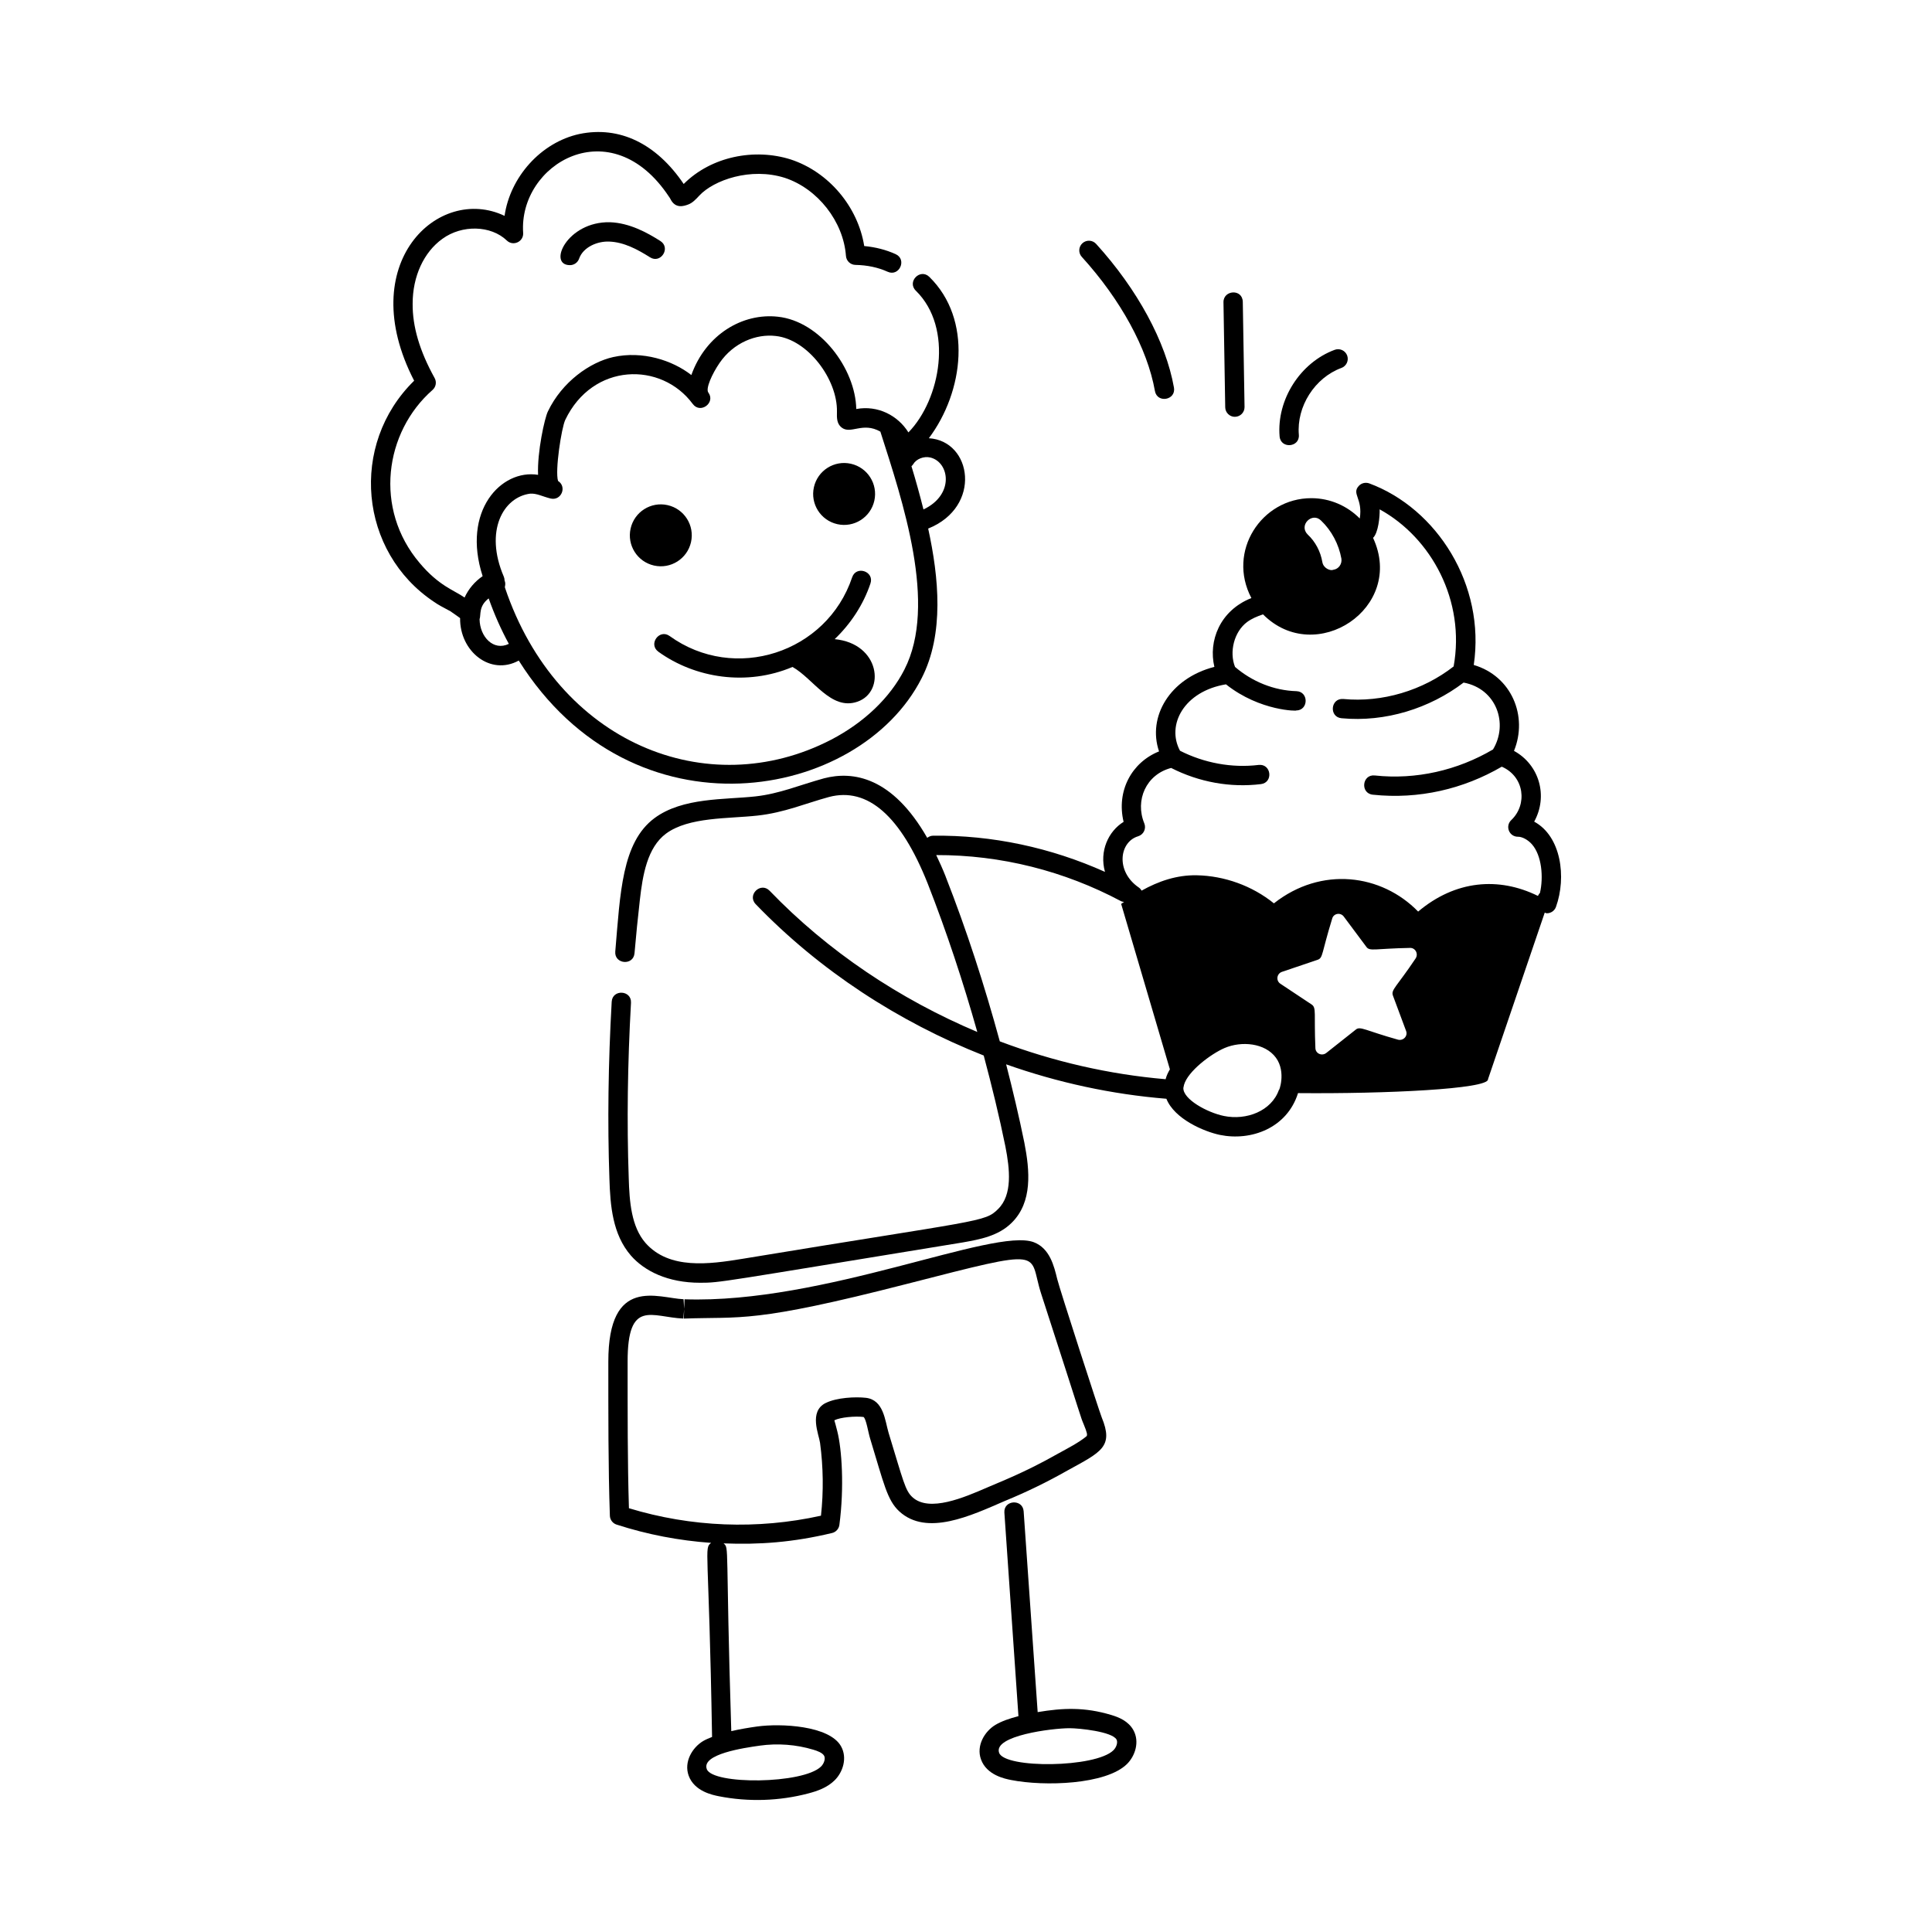 <svg id="Layer_1" enable-background="new 0 0 75 75" viewBox="0 0 75 75" xmlns="http://www.w3.org/2000/svg"><g id="_Eating_Cupcake" fill="rgb(0,0,0)"><path d="m33.521 55.006c.104.071.18.588.256.835.53 1.732.658 2.395 1.136 2.833 1.065.975 2.78.163 4.09-.405.832-.34 1.65-.738 2.431-1.182 1.323-.726 1.804-.923 1.334-2.065-.089-.217-1.635-4.988-1.727-5.37-.122-.504-.289-1.195-.911-1.43-1.552-.582-8.137 2.4-13.557 2.216l-.014.372-.023-.374c-.984-.04-2.926-.938-2.921 2.43.001 2.059-.006 4.051.06 5.974.006.157.109.295.259.344 1.197.388 2.43.622 3.672.71-.287.229-.088.079.036 7.534-.125.05-.249.101-.351.162-.414.25-.75.803-.558 1.339.221.613.937.754 1.172.801 1.147.226 2.353.188 3.484-.112.337-.089.722-.22 1.014-.509.315-.312.5-.864.246-1.318-.451-.806-2.339-.896-3.261-.768-.315.044-.663.102-1 .179-.229-7.321-.071-7.086-.299-7.288 1.39.055 2.699-.04 4.212-.403.151-.036.264-.162.284-.316.193-1.46.095-2.946-.082-3.636-.035-.136-.1-.39-.114-.423.236-.12.805-.167 1.135-.129zm-4.032 12.76c.699-.098 1.419-.044 2.083.157.149.044.354.117.42.235.059.104.004.296-.119.418-.694.686-4.215.714-4.436.1-.211-.582 1.44-.824 2.051-.909zm2.559-13.3c-.659.334-.258 1.222-.214 1.545.126.939.139 1.89.036 2.828-2.47.547-5.036.446-7.455-.29-.056-1.822-.05-3.692-.051-5.684-.004-2.463.941-1.729 2.162-1.679l.033-.369-.014.37c2.258-.082 2.664.194 8.667-1.348 5.539-1.421 4.685-1.224 5.205.381 1.718 5.298 1.496 4.689 1.658 5.086.127.309.149.411.097.454-.289.24-.741.473-1.107.674-1.323.751-2.287 1.108-2.73 1.305-.9.39-2.261.981-2.914.382-.284-.26-.351-.618-.926-2.499-.141-.471-.187-1.278-.881-1.359-.393-.045-1.137-.014-1.565.204z"/><path d="m57.763 41.898 2.204-6.471c.026.006.048.025.076.026h.007c.158 0 .3-.099.353-.249.413-1.152.202-2.742-.846-3.308.548-.996.199-2.209-.784-2.747.549-1.346-.092-2.902-1.562-3.335.461-3.112-1.432-6.076-4.057-7.049-.142-.051-.304-.014-.407.099-.287.314.164.483.039 1.264-.481-.486-1.147-.789-1.882-.789-1.936 0-3.281 2.068-2.325 3.877-1.237.491-1.674 1.679-1.437 2.672-1.735.445-2.605 1.941-2.148 3.281-1.062.426-1.663 1.535-1.376 2.735-.591.365-.947 1.134-.723 1.942-2.094-.94-4.381-1.435-6.678-1.404-.085.001-.159.035-.222.083-1.355-2.37-2.882-2.605-4.01-2.31-.955.263-1.72.597-2.659.701-1.186.131-2.826.034-3.917.842-1.272.943-1.33 2.917-1.524 5.18-.043.493.705.562.747.064.06-.688.128-1.376.207-2.065.109-.963.287-2.036 1.017-2.577.883-.653 2.423-.574 3.553-.7 1.039-.114 1.855-.471 2.771-.721 1.502-.396 2.791.737 3.834 3.361.739 1.886 1.375 3.813 1.925 5.761-3.016-1.274-5.793-3.125-8.063-5.483-.346-.356-.884.163-.54.521 2.476 2.571 5.533 4.563 8.852 5.876.312 1.171.601 2.347.841 3.528.175.891.278 1.877-.282 2.43-.524.524-.65.403-9.933 1.935-1.277.209-2.839.426-3.758-.62-.549-.635-.622-1.594-.649-2.525-.075-2.146-.045-4.433.088-6.794.028-.497-.722-.535-.749-.042-.135 2.384-.165 4.692-.089 6.86.032 1.063.123 2.17.834 2.993.531.606 1.436 1.056 2.687 1.056.797 0 .71-.018 10.2-1.566.646-.115 1.378-.245 1.897-.764.812-.8.703-2.02.49-3.109-.207-1.017-.448-2.03-.707-3.04 2.009.711 4.103 1.164 6.221 1.336.313.787 1.466 1.277 2.081 1.404 1.204.247 2.603-.262 3.029-1.623 3.412.031 7.376-.158 7.376-.534zm-6.48-21.69c.41.39.69.92.79 1.48.03.2-.1.4-.31.43-.108.054-.388-.049-.43-.3-.07-.41-.27-.79-.57-1.07-.36-.36.176-.884.52-.54zm-14.573 13.817c-.119-.3-.242-.572-.366-.831 2.511-.008 4.971.616 7.173 1.789.038.02.078.023.118.03-.036.027-.076.048-.112.076.03.101 1.922 6.523 1.892 6.422-.067.115-.124.232-.157.351-.005.011-.003.022-.007.033-2.198-.187-4.368-.688-6.439-1.47-.59-2.164-1.283-4.307-2.103-6.399zm12.939 8.28c-.289.828-1.266 1.197-2.14 1.016-.645-.133-1.588-.648-1.571-1.088 0-.005.026-.117.026-.122.15-.523 1.034-1.195 1.577-1.428.651-.277 1.565-.201 1.99.377.415.567.105 1.345.118 1.245zm5.304-5.097c-.736 1.1-.964 1.215-.88 1.44l.51 1.37c.08.2-.11.4-.32.34-1.257-.352-1.458-.533-1.63-.39l-1.15.91c-.17.13-.42.02-.42-.2-.057-1.333.046-1.547-.14-1.68l-1.22-.81c-.18-.12-.14-.39.06-.46l1.39-.47c.211-.079.141-.228.56-1.59.05-.21.32-.26.45-.09l.88 1.18c.13.183.336.065 1.69.04.21-.01.34.23.22.41zm.1-1.82c-1.425-1.465-3.765-1.769-5.6-.32-.84-.68-1.92-1.07-3-1.09-.769-.014-1.48.229-2.136.596-.027-.046-.062-.089-.109-.121-.906-.62-.762-1.769-.026-1.989.211-.064.324-.296.239-.502-.367-.895.068-1.897 1.043-2.15 1.084.552 2.3.772 3.485.627.488-.059.407-.8-.091-.744-1.041.126-2.114-.076-3.05-.551-.54-1.004.16-2.31 1.784-2.578 1.337 1.061 2.821 1.036 2.721 1.015.489 0 .5-.735.011-.75-.872-.025-1.719-.373-2.38-.941-.232-.582-.037-1.367.469-1.743.179-.133.392-.221.618-.297 2.039 2.051 5.533-.254 4.271-2.97.203-.191.266-.829.256-1.107 2.013 1.107 3.332 3.552 2.872 6.098-1.196.933-2.773 1.409-4.283 1.264-.499-.04-.56.701-.07.747 1.71.162 3.425-.385 4.74-1.384 1.279.239 1.745 1.596 1.142 2.595-1.379.814-2.995 1.183-4.589 1.011-.494-.054-.574.692-.08.746 1.794.19 3.524-.222 5.009-1.087.887.386.998 1.478.368 2.073-.244.231-.088.653.272.647.139-.001.364.104.53.292.383.433.454 1.28.311 1.892-.037.029-.055.073-.078.113-1.524-.751-3.205-.61-4.649.607z"/><path d="m32.505 20.348c.647.146 1.29-.261 1.436-.909.146-.647-.261-1.29-.909-1.436s-1.29.261-1.436.909.261 1.29.909 1.436z"/><path d="m25.389 21.954c.647.146 1.29-.261 1.436-.909s-.261-1.29-.909-1.436-1.29.261-1.436.909.261 1.29.909 1.436z"/><path d="m16.849 23.365c.17.119.348.21.637.365.22.147.326.232.375.265-.017 1.292 1.175 2.252 2.277 1.648 4.444 7.061 13.225 5.437 15.64.685.884-1.726.666-3.917.254-5.809 2.098-.841 1.705-3.406.026-3.507 1.357-1.809 1.702-4.615.019-6.263-.355-.347-.879.188-.524.536 1.479 1.447.957 4.226-.288 5.501-.408-.655-1.185-1.064-2.025-.908-.03-1.565-1.404-3.407-3.042-3.583-1.364-.152-2.793.681-3.36 2.264-.737-.575-1.897-.949-3.034-.698-.899.201-1.983.958-2.534 2.109-.127.254-.419 1.578-.382 2.463-1.434-.231-2.971 1.404-2.152 3.933-.303.206-.549.496-.701.83-.406-.285-.996-.449-1.745-1.342-1.78-2.097-1.366-5.077.501-6.716.133-.116.167-.309.081-.463-.583-1.053-.861-1.996-.853-2.888 0-1.058.431-1.998 1.156-2.517.763-.554 1.885-.525 2.5.067.248.237.657.044.634-.296-.185-2.676 3.411-4.816 5.667-1.396.029.038.043.067.054.088.195.383.525.264.68.208.173-.062.308-.208.438-.349.56-.601 1.996-1.108 3.319-.688 1.277.42 2.275 1.695 2.373 3.031.014.193.173.344.366.348.464.009.885.099 1.252.266.451.205.762-.477.311-.683-.37-.168-.779-.274-1.22-.315-.243-1.522-1.375-2.876-2.852-3.361-1.405-.445-3.085-.12-4.156.952-1.063-1.572-2.494-2.262-4.047-1.941-1.504.328-2.691 1.677-2.907 3.178-2.565-1.225-5.863 1.846-3.51 6.4-2.532 2.482-2.134 6.65.772 8.585zm1.768.675c.061-.177-.044-.504.353-.81.218.615.479 1.206.783 1.765-.593.29-1.125-.271-1.136-.955zm17.232-4.264c-.146-.577-.302-1.143-.466-1.677.023-.023.047-.044.064-.073.12-.21.415-.326.671-.265.742.182.942 1.446-.27 2.016zm-15.264-.613c.259-.013.459.106.784.188.002.001.005.001.008.002.413.096.642-.458.287-.682-.126-.395.135-2.069.279-2.37 1.065-2.225 3.727-2.272 4.95-.619.295.399.898-.048.603-.446h-0s0 0 0-0c-.108-.149.141-.714.439-1.148.542-.79 1.424-1.135 2.18-1.045 1.249.134 2.4 1.688 2.375 2.938-.005.236-.011.459.176.611.356.289.819-.231 1.51.164.862 2.695 2.223 6.717.935 9.232 0 0 0 0-0.0.001-.554 1.092-1.566 2.06-2.848 2.727-4.802 2.481-10.629.133-12.662-5.909.003-.01-.003-.02-.001-.03.019-.076.023-.155-.008-.23-.002-.006-.003-.01-.005-.016-0-.049-.01-.099-.03-.147-.762-1.776-.018-3.09 1.029-3.221z"/><path d="m39.252 69.1c1.293.255 3.686.181 4.499-.622.314-.311.499-.864.245-1.318-.197-.35-.562-.497-.858-.585-1.037-.313-1.889-.273-2.856-.111l-.544-7.795c-.034-.492-.783-.444-.748.052l.546 7.9c-.337.087-.655.195-.896.34h0c-.415.25-.751.804-.558 1.338.22.614.936.755 1.171.801zm2.268-2.011c.384 0 1.649.132 1.822.438.059.105.004.297-.119.418-.694.686-4.216.715-4.437.1-.239-.666 2.057-.956 2.733-.956z"/><path d="m23.675 8.627c-1.661-.034-2.429 1.666-1.549 1.666.155 0 .3-.097.354-.251.158-.451.712-.684 1.17-.664.577.019 1.123.319 1.582.61.418.266.821-.367.402-.633-.512-.325-1.197-.702-1.958-.728z"/><path d="m45.573 15.047c-.316-1.781-1.418-3.815-3.023-5.58-.139-.153-.377-.164-.53-.025-.153.139-.165.376-.025.53 1.512 1.663 2.547 3.56 2.839 5.206.087.489.825.357.738-.131z"/><path d="m47.938 16.18h.006c.207-.003.372-.174.369-.381l-.068-4.078c-.009-.521-.758-.467-.75.013l.068 4.078c.003.205.171.369.375.369z"/><path d="m50.421 16.877c-.092-1.099.619-2.214 1.653-2.594.194-.072.294-.287.223-.481-.072-.195-.287-.293-.481-.223-1.34.493-2.261 1.938-2.142 3.361.041.494.789.432.747-.062z"/><path d="m25.558 25.3c1.422 1.026 3.429 1.343 5.207.591.806.45 1.489 1.702 2.517 1.35 1.105-.379.883-2.262-.88-2.429.625-.599 1.114-1.341 1.389-2.162.158-.469-.553-.709-.711-.238-.986 2.938-4.567 4.095-7.084 2.279-.402-.291-.841.318-.438.608z"/></g></svg>